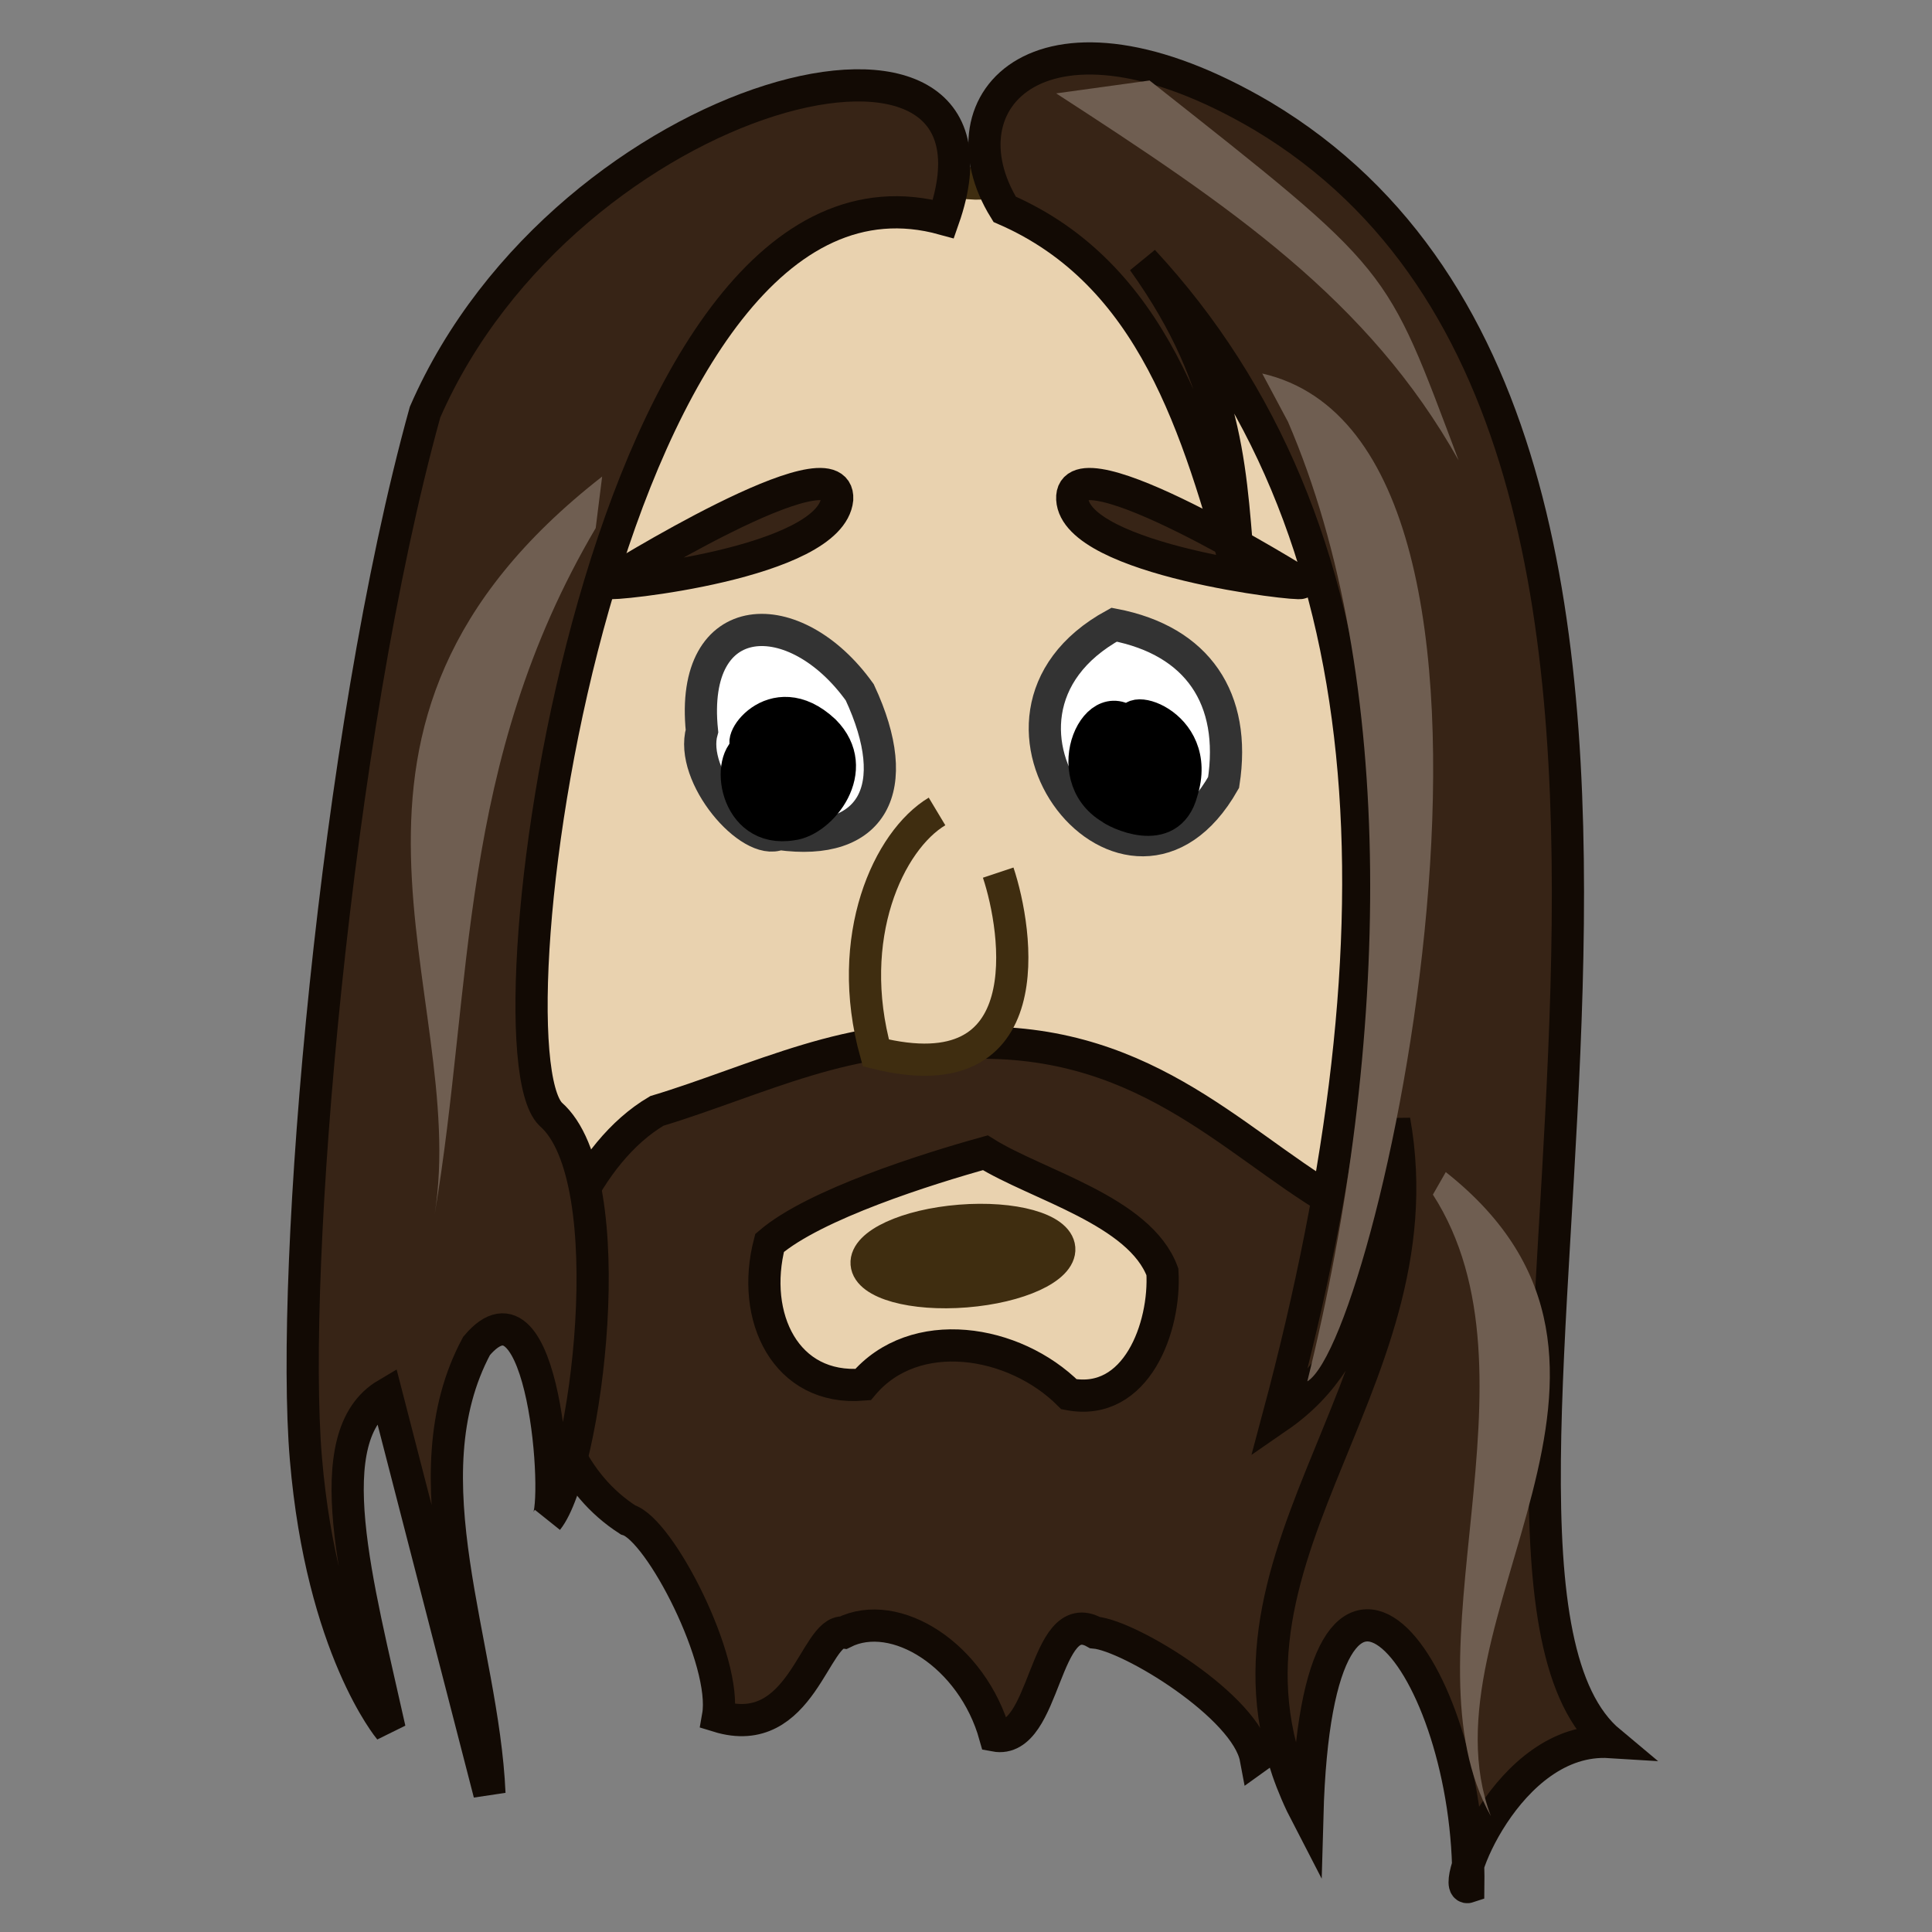 <?xml version="1.0" encoding="utf-8"?>
<!-- Generator: Adobe Illustrator 25.2.2, SVG Export Plug-In . SVG Version: 6.00 Build 0)  -->
<svg version="1.1"
	 id="svg2" xmlns:cc="http://creativecommons.org/ns#" xmlns:dc="http://purl.org/dc/elements/1.1/" xmlns:inkscape="http://www.inkscape.org/namespaces/inkscape" xmlns:rdf="http://www.w3.org/1999/02/22-rdf-syntax-ns#" xmlns:sodipodi="http://sodipodi.sourceforge.net/DTD/sodipodi-0.dtd" xmlns:svg="http://www.w3.org/2000/svg"
	 xmlns="http://www.w3.org/2000/svg" xmlns:xlink="http://www.w3.org/1999/xlink" x="0px" y="0px" viewBox="0 0 60 60"
	 style="enable-background:new 0 0 60 60;" xml:space="preserve">
<rect x="0" y="0" width="60" height="60" fill="#808080" stroke="none"/>
<style type="text/css">
	.st0{fill-rule:evenodd;clip-rule:evenodd;fill:#E9D2AF;stroke:#3F2D10;stroke-width:1;}
	.st1{fill-rule:evenodd;clip-rule:evenodd;fill:#372416;stroke:#120A04;}
	.st2{fill-rule:evenodd;clip-rule:evenodd;fill:#372416;stroke:#120A04;stroke-width:1;}
	.st3{fill-rule:evenodd;clip-rule:evenodd;fill:#FFFFFF;stroke:#333333;}
	.st4{fill-rule:evenodd;clip-rule:evenodd;fill:#FFFFFF;stroke:#333333;stroke-width:1;}
	.st5{fill-rule:evenodd;clip-rule:evenodd;stroke:#000000;}
	.st6{fill-rule:evenodd;clip-rule:evenodd;fill:#E9D2AF;stroke:#3F2D10;}
	.st7{fill-rule:evenodd;clip-rule:evenodd;fill:#6F5E51;}
	.st8{fill:#3F2D10;stroke:#3F2D10;}
	.st9{display:none;fill:none;stroke:#3F2D10;}
</style>
<sodipodi:namedview  bordercolor="#666666" borderopacity="1.0" gridtolerance="10000" guidetolerance="10" id="base" inkscape:current-layer="layer1" inkscape:cx="202.19689" inkscape:cy="64" inkscape:document-units="px" inkscape:pageopacity="0.0" inkscape:pageshadow="2" inkscape:window-height="961" inkscape:window-width="1538" inkscape:window-x="21" inkscape:window-y="39" inkscape:zoom="1" objecttolerance="10" pagecolor="#ffffff" showgrid="false">
	</sodipodi:namedview>
<g id="g3779" transform="translate(-98.922,-24.252)">
</g>
<g>
	<path id="path2649" sodipodi:nodetypes="ccccccc" class="st0" d="M44.9,14.8c1.4,4.8-0.6,10.5-1.9,15.2c1.8,5.9,1.6,11.2-4,15.9
		c-6.4,2.1-20.2,3.1-22.4-6c-1.4-11.4,1.1-4.8-1.5-14.3C14.3,13.2,18.7,4.9,30.3,5.7C38.3,5.5,41.7,9.6,44.9,14.8z"/>
	<path id="path3359" class="st1" d="M40.4,18.1c0,0-7.2-4.5-7.1-2.6S40.4,18.2,40.4,18.1z"/>
	<path id="path2654" sodipodi:nodetypes="cccccccccccccccccc" class="st2" d="M29.8,32.4c5.6-0.3,8.4,3,11.6,4.9
		c0.5,0.2,0.9,0.9,1.3,1.4c1.7,3.5-0.6,13.7-3.7,15.9c-0.3-1.6-3.9-3.8-5-3.9c-1.6-0.9-1.5,3.5-3.1,3.2c-0.7-2.5-3.1-4-4.7-3.2
		c-0.9-0.1-1.3,3.4-3.9,2.6c0.3-1.7-1.8-5.8-2.8-6.1c-1.7-1.1-2.5-3-2.8-5.6c0.2-2.6,1.5-5.8,3.7-7.1C23.4,33.6,26.7,31.9,29.8,32.4
		z M30.6,35.8c-1.8,0.5-5.3,1.6-6.7,2.8c-0.6,2.3,0.5,4.6,2.9,4.4c1.6-1.9,4.7-1.4,6.4,0.3c2.1,0.4,3-2.1,2.9-3.8
		C35.4,37.6,32.2,36.8,30.6,35.8z"/>
	<path id="path2696" sodipodi:nodetypes="cccc" class="st3" d="M26.7,21.5c1.4,3,0.4,4.8-2.5,4.4c-0.9,0.4-2.8-1.8-2.4-3.2
		C21.4,18.8,24.7,18.7,26.7,21.5z"/>
	<path id="path2698" sodipodi:nodetypes="ccc" class="st4" d="M34.6,19.4c2.6,0.5,3.8,2.3,3.4,4.9C35.1,29.4,29.3,22.3,34.6,19.4z"
		/>
	<path id="path2700" sodipodi:nodetypes="cssc" class="st5" d="M23.3,23.2c-0.6,0,0.7-2,2.3-0.5c1.2,1.2-0.1,2.8-1,2.9
		C22.8,25.9,22.5,23.5,23.3,23.2z"/>
	<path id="path2702" sodipodi:nodetypes="cssc" class="st5" d="M35.2,22.6c-0.5-0.9,2.2-0.2,1.5,2c-0.4,1.5-2.1,0.6-2.2,0.5
		C32.8,24.1,34.1,21.3,35.2,22.6z"/>
	<path id="path2704" sodipodi:nodetypes="ccc" class="st6" d="M31,27.1c0.6,1.8,1.4,6.9-3.8,5.6c-1-3.6,0.4-6.6,1.9-7.5"/>
	<path id="path2708" sodipodi:nodetypes="cc" class="st6" d="M15.9,19.9c-7.4-3-4.3,7.2-0.2,6"/>
	<path id="path2710" sodipodi:nodetypes="cs" class="st6" d="M14.9,21.5c-2.1-1.6-2.9,1.6,0.2,3"/>
	<path id="path2743" sodipodi:nodetypes="cc" class="st6" d="M43.4,22c7.7-1.9,3.3,7.7-0.7,6"/>
	<path id="path2745" sodipodi:nodetypes="cs" class="st6" d="M44.2,23.6c2.3-1.3,2.7,2-0.6,2.9"/>
	<path id="path3351" sodipodi:nodetypes="cscccccccc" class="st1" d="M31.2,6.5c-2.1-3.4,1.2-6.9,8-2.9C56.6,14,43.4,48.6,50,54.1
		c-3.2-0.2-5,4.7-4.4,4.5c0.1-6.9-4.7-13.1-5-2.2c-4-7.7,4.2-13.2,2.7-21.6c-0.6,3.8-0.7,7.2-3.6,9.2c4.1-15.3,3.4-27.7-4.2-35.9
		c2.8,3.9,2.7,6.8,3,9.9C37.2,13.3,35.8,8.5,31.2,6.5z"/>
	<path id="path3361" class="st1" d="M18.9,18.1c0,0,7.2-4.5,7.1-2.6C25.8,17.5,18.9,18.2,18.9,18.1z"/>
	<path id="path3353" sodipodi:nodetypes="ccccccccsc" class="st1" d="M29.3,6.8c2.7-7.7-11.7-4.1-16.1,6C10.4,22.9,9,39.4,9.5,45.3
		s2.6,8.4,2.6,8.4c-1-4.5-2.3-9.1-0.1-10.4l3.2,12.4c-0.2-4.6-2.6-9.8-0.4-13.9c2.1-2.5,2.6,4.9,2.2,5.4c1.2-1.5,2.4-10.6,0.1-12.6
		C14.9,32.4,18.8,3.9,29.3,6.8z"/>
	<path id="path3363" sodipodi:nodetypes="cccc" class="st7" d="M39.2,11.6c9.6,2.2,3.7,29.9,1.4,31.3c2.6-10.5,2.8-21.9-0.6-29.8
		L39.2,11.6z"/>
	<path id="path3365" sodipodi:nodetypes="cccc" class="st7" d="M18.5,16.4c-4.3,7.3-3.8,14.2-5,21.3c1.1-6.9-4.8-15.1,5.2-22.9
		L18.5,16.4z"/>
	<path id="path3367" sodipodi:nodetypes="cccc" class="st7" d="M35.7,2.5c7.6,6,7.3,5.7,9.6,11.8c-2.8-5-7.1-7.9-12.5-11.4L35.7,2.5
		z"/>
	<path id="path3369" sodipodi:nodetypes="cccc" class="st7" d="M44.9,36.4c7.6,6-0.9,13.9,1.4,20c-2.8-5,1.8-13.7-1.8-19.3
		L44.9,36.4z"/>
</g>
<ellipse transform="matrix(0.997 -7.991125e-02 7.991125e-02 0.997 -3.022 2.514)" class="st8" cx="29.9" cy="39" rx="3" ry="1.1"/>
<path id="path2706" sodipodi:nodetypes="cc" class="st9" d="M33.1,40.1c-1.2-1.8-5.9-1.8-7,0.9"/>
</svg>

